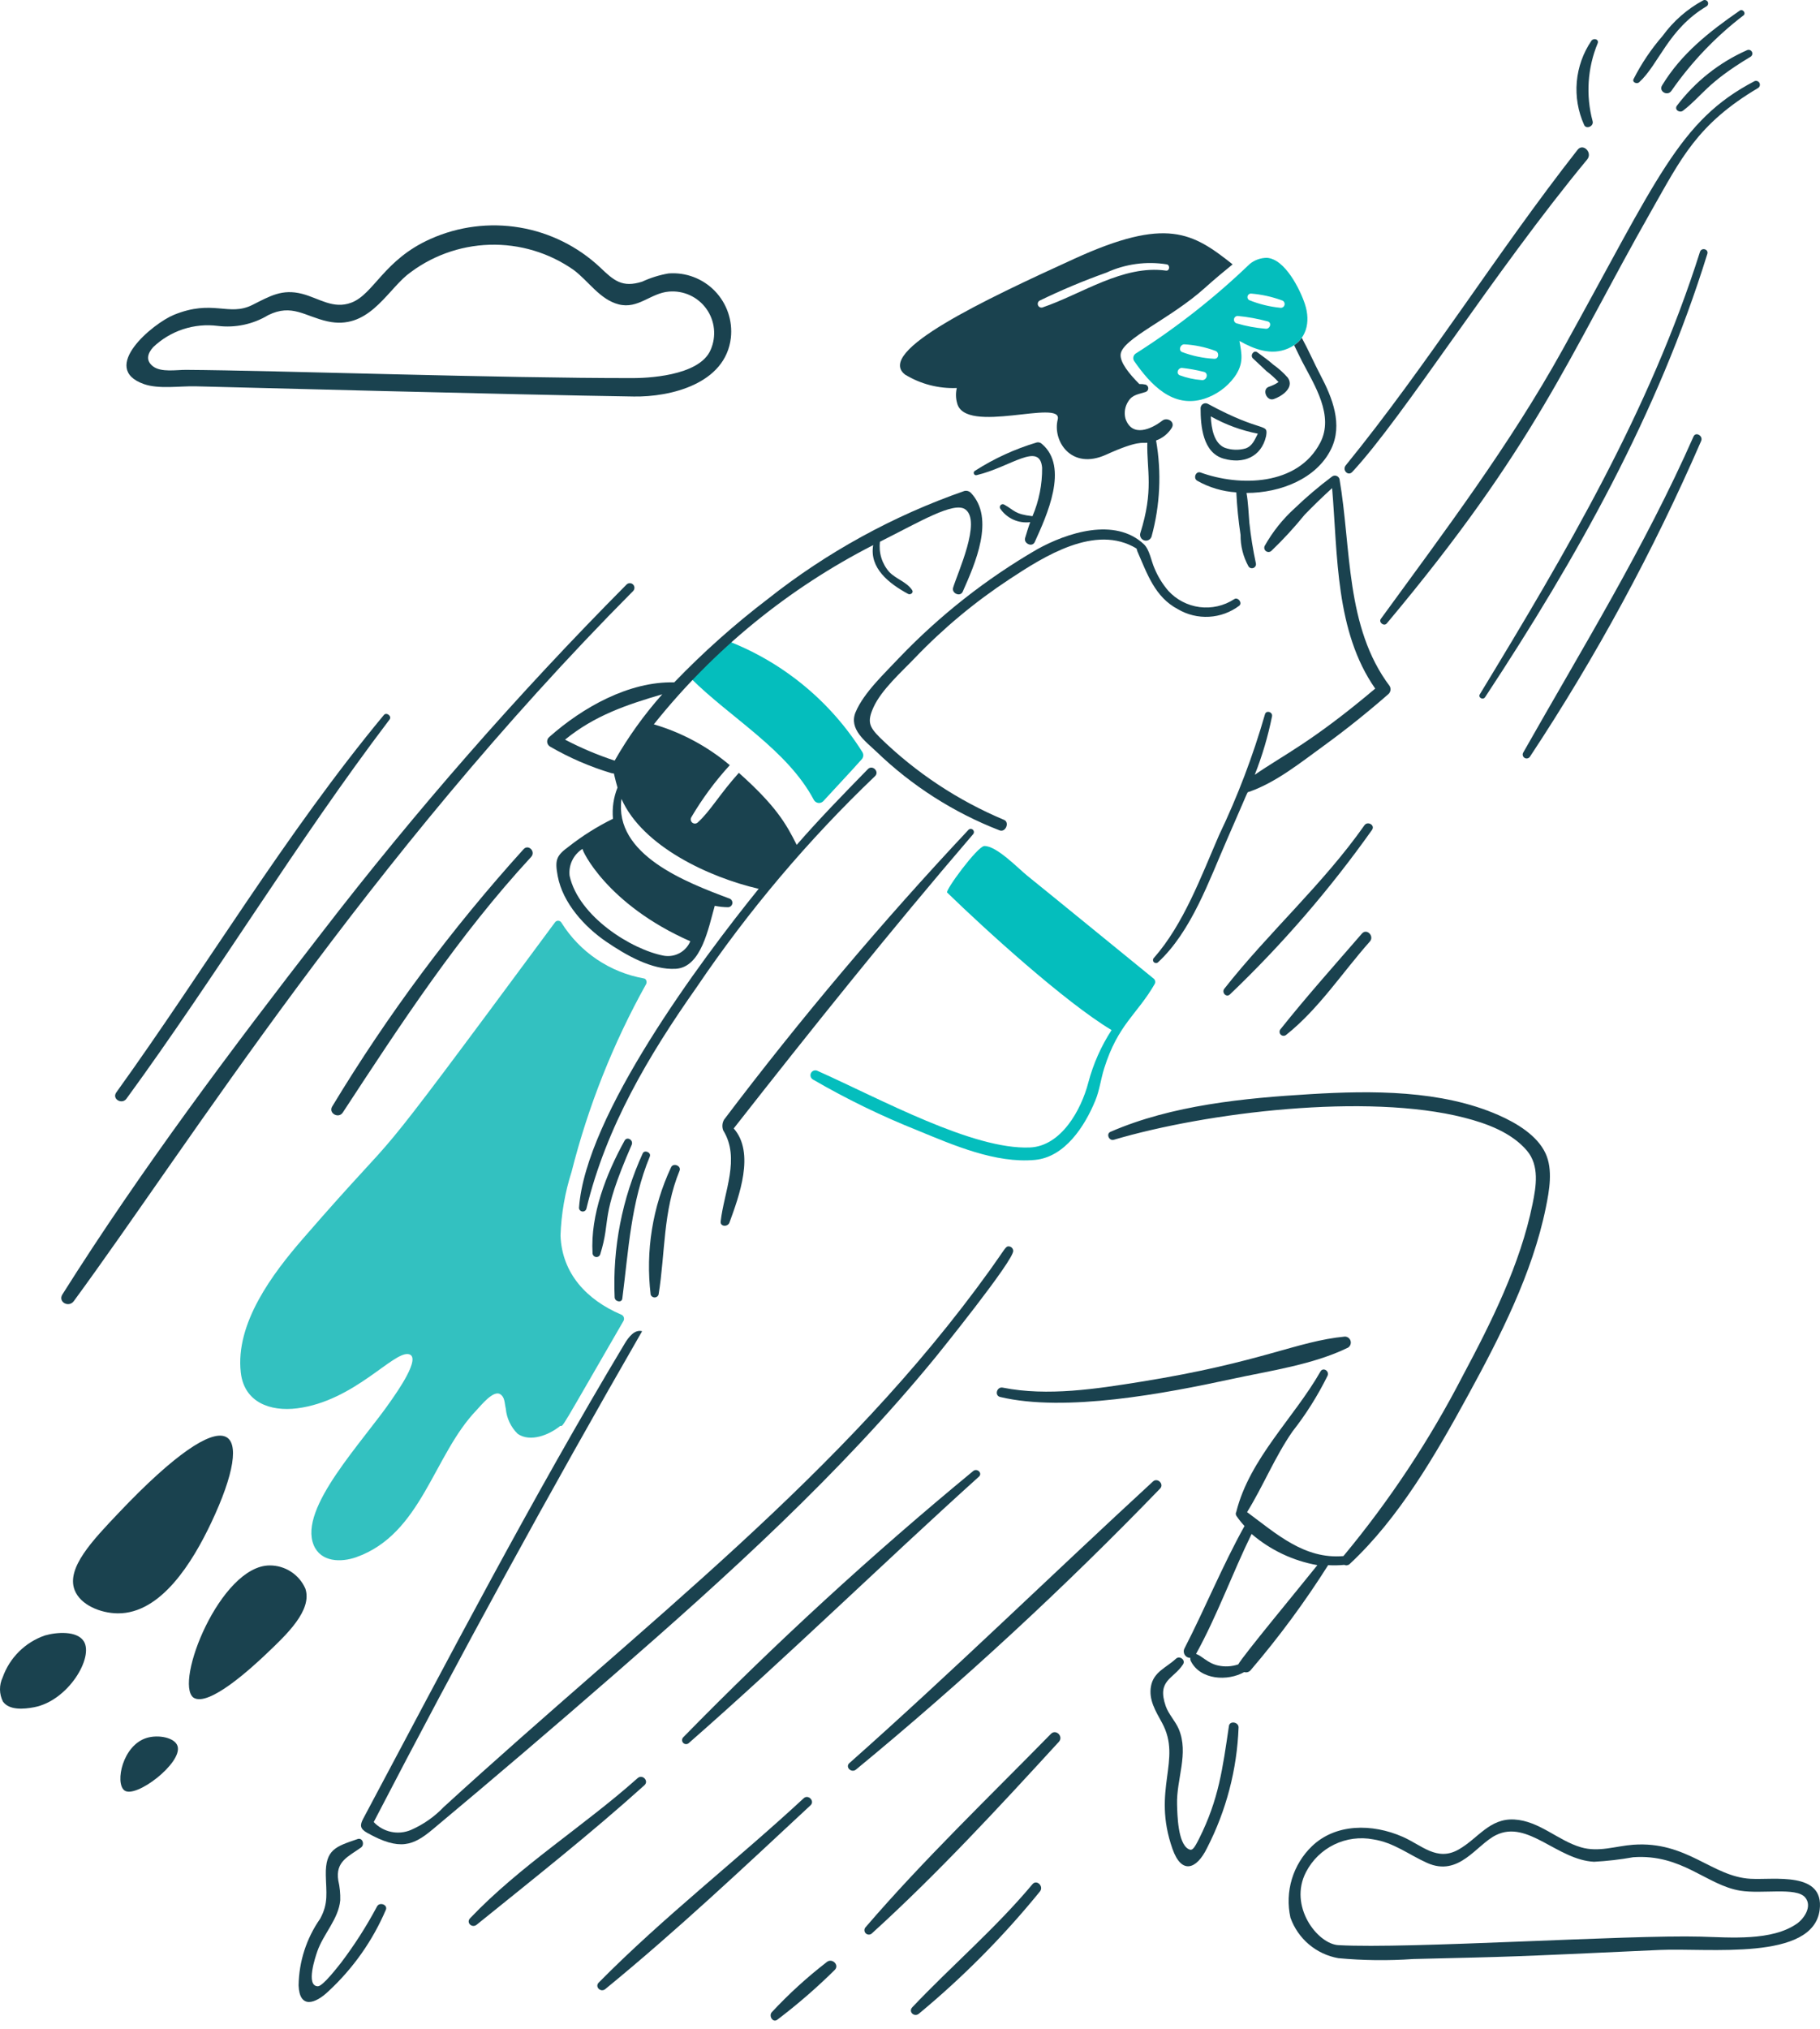 <svg width="192" height="214" viewBox="0 0 192 214" fill="none" xmlns="http://www.w3.org/2000/svg">
<path d="M76.026 68.159L73.424 70.971C73.065 70.671 72.527 71.181 72.886 71.538C77.066 75.703 83.057 79.067 85.864 84.367C85.913 84.45 85.98 84.521 86.06 84.574C86.141 84.627 86.232 84.66 86.328 84.672C86.423 84.684 86.52 84.673 86.611 84.641C86.702 84.609 86.784 84.556 86.851 84.487C88.19 83.015 89.568 81.579 90.888 80.091C90.989 79.991 91.052 79.859 91.069 79.718C91.085 79.577 91.053 79.434 90.978 79.314C87.553 73.858 82.424 69.685 76.385 67.442C76.028 67.316 75.757 67.89 76.026 68.159Z" fill="#04BEBD"/>
<path d="M52.761 147.018C53.266 147.324 53.217 147.943 53.359 148.543C53.446 149.552 53.892 150.496 54.615 151.204C55.94 152.119 57.935 151.324 59.101 150.367C59.449 150.367 58.935 151.117 65.77 139.303C65.805 139.241 65.826 139.173 65.832 139.102C65.837 139.031 65.826 138.96 65.801 138.894C65.775 138.828 65.734 138.768 65.682 138.72C65.63 138.671 65.568 138.635 65.5 138.614C61.903 137.072 59.287 134.308 59.131 130.302C59.207 128.015 59.6 125.751 60.298 123.573C62.047 116.66 64.69 110.004 68.162 103.776C68.274 103.566 68.191 103.215 67.923 103.178C66.141 102.861 64.445 102.172 62.946 101.158C61.446 100.143 60.178 98.824 59.221 97.287C59.185 97.228 59.134 97.18 59.074 97.147C59.013 97.113 58.946 97.096 58.877 97.096C58.808 97.096 58.74 97.113 58.68 97.147C58.62 97.18 58.569 97.228 58.532 97.287C36.58 126.954 44.035 116.702 31.953 130.63C28.758 134.312 24.806 139.542 25.403 144.746C25.763 147.886 28.514 148.876 31.354 148.513C37.37 147.744 41.483 142.485 43.107 142.801C44.546 143.082 41.761 146.958 41.313 147.615C38.266 152.075 31.486 159.019 33.089 162.926C33.837 164.751 35.987 164.775 37.575 164.213C44.502 161.761 45.706 153.446 50.284 148.692C50.748 148.204 52.038 146.576 52.761 147.018Z" fill="#33C1C0"/>
<path d="M92.445 79.255C96.186 82.864 100.609 85.69 105.455 87.568C106.084 87.804 106.53 86.731 105.932 86.462C101.06 84.421 96.616 81.478 92.834 77.789C91.698 76.653 91.458 76.115 92.147 74.59C92.984 72.736 95.11 70.854 96.513 69.386C99.519 66.248 102.87 63.459 106.501 61.073C110.145 58.673 115.562 55.212 119.898 57.843C119.928 57.933 119.958 58.053 119.987 58.143C121.035 60.535 121.837 62.965 124.264 64.243C125.256 64.827 126.398 65.105 127.548 65.041C128.697 64.977 129.802 64.574 130.723 63.884C131.112 63.583 130.575 62.899 130.185 63.196C129.109 63.892 127.822 64.183 126.552 64.019C125.282 63.854 124.111 63.245 123.247 62.299C122.634 61.585 122.139 60.777 121.782 59.907C121.456 59.188 121.276 57.96 120.676 57.395C117.61 54.509 112.535 56.187 109.401 57.933C104.044 61.039 99.151 64.885 94.867 69.357C93.366 70.966 91.126 73.033 90.262 75.098C89.511 76.891 91.31 78.177 92.445 79.255Z" fill="#1A424F"/>
<path d="M22.288 160.564C27.116 150.358 24.531 146.874 12.51 159.547C9.788 162.418 6.966 165.353 7.875 167.681C8.495 169.269 10.626 170.118 12.42 170.133C16.999 170.172 20.327 164.71 22.288 160.564Z" fill="#1A424F"/>
<path d="M4.735 172.466C3.707 172.821 2.772 173.403 2.001 174.17C1.229 174.936 0.641 175.867 0.279 176.892C0.09 177.291 -0.005 177.727 0 178.168C0.005 178.608 0.111 179.042 0.309 179.436C0.969 180.364 2.49 180.246 3.599 180.034C7.214 179.344 9.924 174.748 8.832 173.067C8.114 171.958 5.99 172.102 4.735 172.466Z" fill="#1A424F"/>
<path d="M28.449 165.081C23.25 165.103 18.355 177.427 20.404 179.017C22.003 180.082 26.667 175.764 28.09 174.41C30.253 172.358 32.962 169.812 32.217 167.533C31.897 166.801 31.37 166.179 30.7 165.743C30.03 165.307 29.248 165.077 28.449 165.081Z" fill="#1A424F"/>
<path d="M15.5 183.262C12.921 184.022 12.121 188.004 13.108 188.794C14.283 189.734 19.29 185.897 18.73 184.129C18.448 183.236 16.726 182.9 15.5 183.262Z" fill="#1A424F"/>
<path d="M184.668 198.124C180.594 197.9 177.971 194.121 172.288 194.535C170.433 194.67 168.668 195.352 166.786 194.804C164.36 194.098 162.389 192.023 159.758 191.873C157.127 191.722 155.931 193.877 153.867 195.043C151.594 196.328 149.987 194.578 147.976 193.697C144.745 192.282 140.901 192.295 138.407 194.684C137.414 195.64 136.683 196.835 136.285 198.155C135.887 199.474 135.835 200.874 136.134 202.22C136.522 203.316 137.195 204.29 138.082 205.041C138.97 205.792 140.042 206.295 141.187 206.496C143.812 206.74 146.453 206.77 149.083 206.586C160.298 206.315 158.286 206.401 175.102 205.629C180.223 205.395 191.301 206.839 191.967 201.383C192.462 197.315 187.151 198.262 184.668 198.124ZM189.573 202.849C186.927 204.713 182.486 204.307 179.435 204.225C171.761 204.012 148.538 205.539 141.192 205.122C138.98 204.997 135.903 200.997 137.783 197.406C138.437 196.146 139.48 195.131 140.756 194.511C142.033 193.892 143.476 193.701 144.87 193.968C147.053 194.304 148.609 195.58 150.552 196.45C153.93 197.96 155.737 194.543 157.819 193.519C161.175 191.865 164.259 196.133 168.166 196.33C169.55 196.255 170.928 196.095 172.292 195.852C177.457 195.484 180.021 198.801 183.596 199.38C185.884 199.75 189.462 198.991 190.415 200.068C191.226 200.988 190.346 202.305 189.573 202.849Z" fill="#1A424F"/>
<path d="M15.171 40.499C16.758 41.06 18.969 40.699 20.614 40.738C23.574 40.809 54.406 41.627 66.876 41.814C70.704 41.872 76.535 40.499 77.103 35.624C77.201 34.726 77.1 33.818 76.808 32.965C76.515 32.111 76.037 31.332 75.409 30.684C74.781 30.036 74.017 29.534 73.173 29.215C72.329 28.895 71.424 28.766 70.524 28.836C69.563 29.001 68.628 29.293 67.743 29.703C65.649 30.359 64.781 29.615 63.287 28.178C60.935 25.98 57.987 24.523 54.811 23.991C51.636 23.46 48.374 23.876 45.434 25.188C40.499 27.372 39.444 31.02 37.06 31.917C35.154 32.637 33.649 31.449 31.887 30.99C29.756 30.436 28.479 31.23 26.625 32.156C24.118 33.41 22.463 31.517 18.341 33.203C16.167 34.088 10.421 38.811 15.171 40.499ZM16.158 36.611C17.056 35.753 18.134 35.106 19.313 34.718C20.493 34.33 21.744 34.211 22.976 34.368C24.827 34.596 26.703 34.196 28.299 33.23C30.809 31.997 32.155 33.358 34.55 33.889C38.762 34.822 40.663 30.92 42.923 29.015C45.405 27.033 48.462 25.909 51.637 25.812C54.812 25.715 57.932 26.65 60.53 28.476C62.086 29.642 63.283 31.583 65.255 32.094C67.319 32.629 68.634 30.901 70.578 30.748C71.336 30.684 72.097 30.818 72.788 31.136C73.478 31.454 74.075 31.947 74.518 32.565C74.961 33.182 75.236 33.905 75.316 34.661C75.396 35.417 75.278 36.182 74.974 36.879C73.777 39.75 67.886 39.867 66.84 39.87C52.933 39.895 28.933 39.06 19.624 39.003C18.607 38.996 17.012 39.286 16.156 38.644C15.34 38.03 15.562 37.271 16.158 36.611Z" fill="#1A424F"/>
<path d="M127.044 42.051C128.311 41.641 129.419 40.846 130.214 39.779C131.254 38.337 130.991 37.326 130.752 35.951C132.337 36.848 134.101 37.506 135.865 36.758C137.839 35.922 138.292 33.976 137.66 32.063C137.155 30.536 135.567 27.308 133.653 27.189C132.987 27.188 132.341 27.421 131.829 27.847C128.153 31.376 124.136 34.532 119.837 37.267C119.707 37.343 119.612 37.468 119.573 37.613C119.533 37.758 119.553 37.914 119.627 38.045C121.374 40.561 123.725 43.103 127.044 42.051ZM133.504 34.664C132.47 34.582 131.447 34.392 130.453 34.097C130.362 34.069 130.284 34.009 130.234 33.928C130.183 33.847 130.163 33.75 130.178 33.656C130.192 33.562 130.24 33.476 130.313 33.414C130.385 33.352 130.478 33.318 130.573 33.319C131.634 33.42 132.684 33.611 133.713 33.887C134.222 34.002 133.981 34.733 133.504 34.667V34.664ZM135.237 31.674C135.337 31.705 135.421 31.773 135.471 31.864C135.522 31.956 135.535 32.063 135.508 32.164C135.481 32.264 135.416 32.351 135.326 32.404C135.237 32.458 135.13 32.475 135.029 32.452C133.909 32.339 132.811 32.067 131.769 31.644C131.703 31.601 131.652 31.539 131.624 31.465C131.595 31.392 131.591 31.312 131.611 31.236C131.631 31.16 131.674 31.092 131.734 31.042C131.795 30.992 131.87 30.962 131.948 30.957C133.072 31.045 134.179 31.287 135.237 31.677V31.674ZM124.92 36.31C126.044 36.372 127.153 36.604 128.209 36.997C128.658 37.145 128.597 37.877 128.089 37.835C126.922 37.774 125.773 37.532 124.681 37.117C124.293 36.91 124.531 36.312 124.921 36.312L124.92 36.31ZM124.65 38.792C125.437 38.877 126.216 39.017 126.983 39.21C127.552 39.33 127.309 40.179 126.744 40.077C125.956 40.017 125.181 39.846 124.441 39.569C124.048 39.371 124.263 38.824 124.651 38.798L124.65 38.792Z" fill="#04BEBD"/>
<path d="M108.922 198.693C105.013 203.365 100.405 207.281 96.243 211.671C95.794 212.147 96.45 212.745 96.93 212.358C101.599 208.491 105.876 204.174 109.7 199.47C110.147 198.931 109.372 198.155 108.922 198.693Z" fill="#1A424F"/>
<path d="M110.866 182.843C104.278 189.566 97.436 196.114 91.308 203.238C91.23 203.327 91.189 203.442 91.193 203.561C91.197 203.679 91.245 203.791 91.329 203.875C91.413 203.959 91.525 204.007 91.643 204.011C91.762 204.015 91.877 203.974 91.966 203.896C98.934 197.568 105.356 190.605 111.705 183.68C112.218 183.118 111.398 182.299 110.866 182.843Z" fill="#1A424F"/>
<path d="M121.631 156.229C110.927 166.078 100.487 176.273 89.608 185.923C89.132 186.345 89.818 187.001 90.296 186.612C101.543 177.348 112.257 167.453 122.383 156.976C122.837 156.507 122.113 155.785 121.631 156.229Z" fill="#1A424F"/>
<path d="M87.21 206.913C85.134 208.515 83.194 210.285 81.409 212.206C81.084 212.598 81.529 213.343 82.007 212.983C84.132 211.372 86.15 209.623 88.047 207.75C88.598 207.224 87.771 206.43 87.21 206.913Z" fill="#1A424F"/>
<path d="M102.671 155.122C91.981 163.931 81.769 173.304 72.079 183.202C71.999 183.282 71.955 183.39 71.955 183.502C71.955 183.614 72 183.721 72.079 183.801C72.159 183.88 72.266 183.925 72.379 183.924C72.491 183.924 72.598 183.88 72.678 183.8C83.054 174.709 93.013 164.972 103.269 155.72C103.678 155.351 103.086 154.789 102.671 155.122Z" fill="#1A424F"/>
<path d="M67.265 187.511C61.559 192.597 54.871 196.74 49.592 202.285C49.144 202.759 49.8 203.359 50.28 202.973C56.224 198.172 62.307 193.373 67.983 188.259C68.486 187.802 67.772 187.063 67.265 187.511Z" fill="#1A424F"/>
<path d="M84.786 189.631C77.706 196.191 69.968 202.176 63.164 209.068C62.715 209.517 63.375 210.147 63.853 209.757C71.319 203.65 78.439 196.953 85.503 190.378C85.987 189.932 85.27 189.185 84.786 189.631Z" fill="#1A424F"/>
<path d="M133.414 57.574C133.372 57.666 133.362 57.769 133.385 57.867C133.409 57.965 133.465 58.053 133.545 58.115C133.625 58.177 133.723 58.211 133.824 58.21C133.925 58.21 134.023 58.175 134.102 58.112C135.357 56.912 136.535 55.633 137.63 54.284C138.559 53.329 139.544 52.37 140.531 51.474C141.129 58.561 140.86 66.575 145.077 72.615C138.33 78.303 135.453 79.569 132.367 81.707C133.157 79.712 133.768 77.65 134.191 75.546C134.281 75.068 133.561 74.859 133.443 75.337C132.186 79.711 130.566 83.972 128.6 88.077C126.732 92.376 124.865 97.466 121.721 101.025C121.665 101.085 121.634 101.164 121.636 101.247C121.637 101.329 121.67 101.408 121.729 101.466C121.787 101.524 121.866 101.557 121.948 101.559C122.03 101.56 122.11 101.529 122.17 101.473C125.681 98.23 127.56 92.838 129.436 88.554C131.985 82.742 131.496 83.638 131.769 83.501C134.61 82.514 137.208 80.416 139.634 78.656C141.989 76.947 144.281 75.108 146.482 73.184C146.593 73.078 146.665 72.938 146.687 72.786C146.709 72.634 146.679 72.479 146.602 72.346C141.916 66.12 142.565 57.813 141.309 50.516C141.286 50.439 141.245 50.368 141.19 50.31C141.134 50.252 141.065 50.208 140.989 50.181C140.913 50.155 140.832 50.147 140.752 50.158C140.673 50.17 140.597 50.2 140.531 50.247C139.149 51.283 137.831 52.401 136.584 53.597C135.319 54.742 134.249 56.086 133.414 57.574Z" fill="#1A424F"/>
<path d="M156.675 73.513C166.354 58.821 174.889 43.656 180.114 26.773C180.271 26.267 179.498 26.059 179.337 26.563C174.033 43.304 165.223 58.233 156.132 73.184C155.872 73.543 156.442 73.873 156.675 73.513Z" fill="#1A424F"/>
<path d="M178.657 46.031C173.514 57.681 166.93 68.349 160.685 79.374C160.635 79.469 160.623 79.579 160.653 79.682C160.682 79.785 160.75 79.873 160.843 79.927C160.935 79.981 161.045 79.997 161.149 79.972C161.254 79.947 161.344 79.883 161.402 79.793C168.379 69.246 174.421 58.108 179.459 46.509C179.702 45.97 178.897 45.492 178.657 46.031Z" fill="#1A424F"/>
<path d="M109.19 122.316C112.33 122.02 114.436 118.781 115.559 116.036C116.001 114.956 116.128 113.793 116.487 112.657C117.95 108.01 119.944 107.003 121.809 103.775C121.858 103.69 121.878 103.592 121.867 103.496C121.857 103.399 121.816 103.308 121.75 103.236C119.028 101.023 110.14 93.765 108.383 92.358C107.422 91.584 105.122 89.176 103.837 89.217C103.119 89.241 99.68 93.912 99.92 94.122C103.874 97.971 112.321 105.66 117.264 108.625C116.159 110.328 115.331 112.195 114.812 114.157C114.06 117.057 111.941 120.867 108.652 121.005C102.633 121.259 92.978 115.933 86.253 112.931C86.135 112.869 85.997 112.856 85.869 112.894C85.741 112.932 85.633 113.018 85.567 113.134C85.501 113.251 85.483 113.388 85.516 113.517C85.549 113.646 85.631 113.758 85.745 113.828C89.296 115.892 92.994 117.692 96.81 119.211C100.552 120.751 105.034 122.709 109.19 122.316Z" fill="#04BEBD"/>
<path d="M143.94 87.029C139.55 93.267 133.855 98.299 129.166 104.255C128.838 104.673 129.377 105.242 129.765 104.852C135.301 99.562 140.317 93.754 144.746 87.508C145.085 87.006 144.273 86.555 143.94 87.029Z" fill="#1A424F"/>
<path d="M144.508 99.291C145.015 98.721 144.185 97.86 143.671 98.453C140.8 101.769 137.817 105.103 135.088 108.531C135.019 108.612 134.983 108.716 134.987 108.823C134.991 108.93 135.035 109.031 135.111 109.106C135.186 109.182 135.287 109.226 135.394 109.23C135.501 109.234 135.605 109.198 135.686 109.129C139.145 106.372 141.595 102.569 144.508 99.291Z" fill="#1A424F"/>
<path d="M7.785 137.209C19.963 120.62 38.649 90.65 66.787 62.329C66.878 62.238 66.929 62.114 66.929 61.985C66.929 61.856 66.878 61.732 66.787 61.641C66.695 61.549 66.572 61.498 66.442 61.498C66.313 61.498 66.189 61.549 66.098 61.641C54.602 73.215 43.846 85.501 33.892 98.426C24.359 110.72 14.892 123.329 6.589 136.494C6.081 137.299 7.255 137.933 7.785 137.209Z" fill="#1A424F"/>
<path d="M55.243 89.541C47.662 97.915 40.901 106.998 35.056 116.665C34.608 117.384 35.712 118.011 36.162 117.322C42.336 107.892 48.377 98.655 56.02 90.379C56.552 89.804 55.747 88.998 55.243 89.541Z" fill="#1A424F"/>
<path d="M13.345 115.858C22.92 102.736 31.272 88.82 41.096 75.876C41.367 75.518 40.77 75.069 40.498 75.397C30.118 87.909 21.736 102.042 12.269 115.199C11.775 115.894 12.868 116.519 13.345 115.858Z" fill="#1A424F"/>
<path d="M133.623 39.153C134.076 39.492 134.497 39.872 134.879 40.289C134.557 40.508 134.204 40.679 133.833 40.797C133.108 41.08 133.628 42.335 134.371 42.084C135.213 41.799 136.577 40.892 135.866 39.84C135.414 39.323 134.902 38.862 134.341 38.465C133.801 37.989 133.228 37.577 132.636 37.149C132.274 36.886 131.859 37.448 132.158 37.777C132.636 38.225 133.111 38.679 133.623 39.153Z" fill="#1A424F"/>
<path d="M129.077 48.363C131.141 48.959 133.055 48.214 133.563 46.001C133.809 44.523 133.289 45.77 127.432 42.591C127.354 42.547 127.264 42.524 127.174 42.524C127.083 42.525 126.994 42.549 126.916 42.594C126.838 42.639 126.772 42.704 126.727 42.783C126.681 42.861 126.656 42.95 126.655 43.04C126.655 44.954 126.894 47.733 129.077 48.363ZM132.696 45.732C132.366 46.36 132.135 47.026 131.409 47.287C130.693 47.491 129.931 47.47 129.227 47.227C128.067 46.76 127.791 45.193 127.732 43.907C129.278 44.778 130.954 45.394 132.696 45.732Z" fill="#1A424F"/>
<path d="M142.656 49.769C148.086 43.938 157.552 28.756 167.441 16.815C168.037 16.095 167.004 15.059 166.424 15.798C157.918 26.636 150.655 38.398 141.963 49.081C141.577 49.565 142.207 50.249 142.656 49.769Z" fill="#1A424F"/>
<path d="M185.088 8.561C177.147 12.704 174.892 18.767 164.842 36.88C159.235 46.981 152.444 55.964 145.673 65.26C145.41 65.622 146.001 66.097 146.301 65.738C162.051 46.948 165.387 37.761 174.227 22.197C177.357 16.692 179.057 13.085 185.471 9.279C185.558 9.223 185.62 9.137 185.646 9.038C185.672 8.939 185.659 8.833 185.611 8.743C185.562 8.652 185.482 8.583 185.385 8.55C185.288 8.516 185.182 8.52 185.088 8.561Z" fill="#1A424F"/>
<path d="M168.012 12.779C167.28 10.054 167.469 7.162 168.55 4.555C168.698 4.136 168.129 3.985 167.893 4.286C167.013 5.576 166.48 7.07 166.343 8.626C166.207 10.181 166.473 11.745 167.115 13.169C167.329 13.677 168.161 13.316 168.012 12.779Z" fill="#1A424F"/>
<path d="M172.916 8.68C175.012 6.774 175.98 3.073 180.033 0.666C180.111 0.616 180.167 0.538 180.188 0.448C180.21 0.358 180.197 0.263 180.151 0.183C180.105 0.102 180.03 0.042 179.941 0.016C179.853 -0.011 179.757 -0.003 179.675 0.038C177.99 0.95 176.531 2.227 175.404 3.776C174.194 5.169 173.159 6.706 172.324 8.352C172.174 8.683 172.682 8.895 172.916 8.68Z" fill="#1A424F"/>
<path d="M175.339 9.009C174.957 9.641 175.913 10.179 176.326 9.578C178.432 6.548 180.997 3.864 183.928 1.623C184.229 1.386 183.839 0.907 183.539 1.115C180.315 3.343 177.375 5.649 175.339 9.009Z" fill="#1A424F"/>
<path d="M176.894 11.162C176.62 11.578 177.195 11.947 177.551 11.67C179.631 10.07 179.967 8.81 184.668 5.989C184.757 5.936 184.823 5.851 184.85 5.751C184.877 5.651 184.863 5.544 184.812 5.454C184.761 5.364 184.677 5.297 184.577 5.269C184.478 5.24 184.371 5.252 184.28 5.301C181.36 6.595 178.818 8.612 176.894 11.162Z" fill="#1A424F"/>
<path d="M65.89 120.283C63.949 123.797 62.271 128.09 62.511 132.156C62.514 132.253 62.552 132.346 62.616 132.418C62.681 132.49 62.769 132.538 62.865 132.552C62.961 132.566 63.059 132.547 63.142 132.496C63.225 132.446 63.287 132.368 63.319 132.276C64.53 128.39 63.186 128.651 66.637 120.732C66.857 120.228 66.155 119.803 65.89 120.283Z" fill="#1A424F"/>
<path d="M65.65 136.94C66.316 131.793 66.547 126.807 68.552 121.957C68.725 121.537 67.991 121.214 67.803 121.629C65.627 126.386 64.612 131.592 64.843 136.819C64.872 137.267 65.588 137.419 65.65 136.94Z" fill="#1A424F"/>
<path d="M69.477 136.521C70.195 132.06 69.926 127.73 71.691 123.454C71.9 122.944 71.028 122.583 70.794 123.095C68.835 127.281 68.089 131.933 68.641 136.521C68.67 136.609 68.726 136.686 68.801 136.74C68.876 136.794 68.966 136.823 69.059 136.823C69.152 136.823 69.242 136.794 69.317 136.74C69.392 136.686 69.448 136.609 69.477 136.521Z" fill="#1A424F"/>
<path d="M158.085 117.592C152.041 114.938 144.717 114.992 138.257 115.379C131.26 115.799 123.63 116.534 117.145 119.357C116.666 119.564 116.996 120.344 117.504 120.193C127.318 117.291 144.214 115.24 154.465 117.861C156.827 118.465 159.436 119.411 161.075 121.33C162.42 122.911 162.058 125.097 161.672 126.982C160.374 133.349 157.324 139.445 154.286 145.134C150.796 151.888 146.585 158.245 141.725 164.093C137.599 164.452 134.638 161.731 131.559 159.458C133.262 156.706 134.475 153.665 136.343 150.965C137.78 149.136 139.023 147.161 140.051 145.074C140.264 144.567 139.575 144.148 139.304 144.626C136.518 149.514 131.828 153.806 130.421 159.429C130.382 159.499 130.363 159.579 130.369 159.658C130.374 159.738 130.403 159.815 130.452 159.878C130.705 160.247 130.985 160.597 131.289 160.924C128.957 165.111 127.14 169.589 124.95 173.843C124.897 173.949 124.873 174.066 124.88 174.183C124.886 174.3 124.923 174.414 124.986 174.513C125.049 174.613 125.136 174.694 125.24 174.749C125.344 174.805 125.46 174.833 125.578 174.83C125.553 174.953 125.574 175.081 125.637 175.189C126.646 177.168 129.524 177.312 131.259 176.325C131.382 176.364 131.513 176.364 131.635 176.327C131.758 176.289 131.867 176.216 131.947 176.115C134.93 172.628 137.659 168.931 140.111 165.052C140.679 165.086 141.249 165.076 141.815 165.021C141.908 165.065 142.012 165.08 142.113 165.064C142.214 165.048 142.309 165.002 142.383 164.932C147.616 160.058 151.45 153.391 154.853 147.168C158.238 140.981 161.664 134.284 163.078 127.342C163.442 125.548 163.845 123.355 163.047 121.63C162.17 119.735 159.997 118.432 158.085 117.592ZM130.632 175.516C129.949 175.749 129.215 175.79 128.509 175.636C127.408 175.399 126.819 174.627 126.176 174.411C128.419 170.343 130.004 165.917 132.037 161.761C134.014 163.459 136.41 164.595 138.975 165.05C137.026 167.492 131.036 174.709 130.632 175.516Z" fill="#1A424F"/>
<path d="M142.207 142.113C142.322 142.041 142.411 141.933 142.461 141.805C142.51 141.678 142.516 141.538 142.479 141.407C142.442 141.276 142.364 141.16 142.255 141.077C142.147 140.994 142.015 140.948 141.878 140.947C136.776 141.437 133.13 143.655 120.407 145.702C115.713 146.457 110.517 147.272 105.784 146.33C105.157 146.204 104.886 147.168 105.514 147.317C112.376 148.947 122.828 146.965 130.036 145.403C133.984 144.547 138.541 143.908 142.207 142.113Z" fill="#1A424F"/>
<path d="M106.44 131.436C106.072 131.403 106.081 131.64 104.466 133.887C88.877 155.583 68.314 170.888 46.811 190.556C45.828 191.587 44.648 192.41 43.342 192.979C42.681 193.256 41.952 193.324 41.252 193.174C40.552 193.024 39.914 192.664 39.425 192.141C48.485 174.678 57.923 157.425 67.739 140.38C66.962 140.17 66.329 140.975 65.915 141.665C56.1 158.022 47.286 174.95 38.318 191.784C37.961 192.457 37.952 192.841 38.737 193.28C42.192 195.216 43.599 194.626 45.675 192.891C52.11 187.515 58.489 182.073 64.813 176.563C76.769 166.15 88.589 155.456 98.665 143.16C98.757 143.048 107.046 132.812 106.888 131.887C106.878 131.771 106.828 131.662 106.746 131.58C106.664 131.497 106.556 131.446 106.44 131.436Z" fill="#1A424F"/>
<path d="M129.646 182.005C128.973 186.543 128.573 189.744 126.506 193.878C125.945 194.991 125.767 195.204 125.369 194.985C124.248 194.364 124.206 191.366 124.173 190.289C124.092 187.628 125.44 184.906 124.352 182.335C123.998 181.496 123.278 180.78 122.977 179.913C122.024 177.159 123.781 177.089 124.801 175.516C125.108 175.043 124.441 174.557 124.054 174.919C123.032 175.871 121.699 176.296 121.422 177.819C121.16 179.255 121.923 180.454 122.588 181.677C124.743 185.631 121.467 188.667 123.695 194.985C124.656 197.704 126.239 197.138 127.343 194.865C129.368 190.923 130.501 186.584 130.663 182.156C130.663 181.587 129.729 181.437 129.646 182.005Z" fill="#1A424F"/>
<path d="M39.783 201.025C38.67 203.118 37.39 205.118 35.956 207.006C35.684 207.332 34.072 209.464 33.533 209.458C32.218 209.443 33.288 206.317 33.474 205.779C34.109 203.948 35.709 202.373 35.895 200.396C35.916 199.692 35.846 198.988 35.687 198.302C35.37 196.301 36.734 195.792 38.079 194.833C38.498 194.535 38.256 193.752 37.72 193.936C35.44 194.721 34.318 195.012 34.371 197.734C34.406 199.558 34.674 200.696 33.772 202.339C32.329 204.402 31.538 206.85 31.5 209.367C31.595 211.879 33.263 211.309 34.64 209.995C37.247 207.584 39.316 204.649 40.711 201.384C40.914 200.872 40.071 200.539 39.783 201.025Z" fill="#1A424F"/>
<path d="M102.169 87.508C93.039 97.231 84.432 107.433 76.386 118.07C76.287 118.241 76.227 118.431 76.212 118.628C76.196 118.825 76.225 119.022 76.296 119.206C78.12 122.137 76.37 125.694 76.027 128.805C75.964 129.374 76.778 129.405 76.954 128.925C77.964 126.153 79.675 121.569 77.403 118.998C85.657 108.471 93.941 98.124 102.643 87.987C102.674 87.956 102.699 87.919 102.716 87.878C102.733 87.837 102.742 87.793 102.743 87.749C102.743 87.705 102.734 87.661 102.718 87.62C102.701 87.579 102.676 87.542 102.645 87.511C102.614 87.479 102.577 87.454 102.537 87.437C102.496 87.42 102.452 87.411 102.408 87.411C102.364 87.41 102.32 87.419 102.279 87.436C102.238 87.452 102.201 87.477 102.169 87.508Z" fill="#1A424F"/>
<path d="M95.495 39.512C97.131 40.505 99.024 40.994 100.937 40.917C100.813 41.439 100.823 41.985 100.968 42.502C101.793 45.914 112.151 41.994 111.584 44.237C111.016 46.48 112.992 49.628 116.697 47.944C120.094 46.401 120.522 46.761 121.034 46.688C120.971 49.642 121.739 51.648 120.286 56.258C120.251 56.414 120.278 56.576 120.361 56.713C120.443 56.849 120.574 56.948 120.728 56.99C120.881 57.033 121.045 57.014 121.186 56.939C121.326 56.864 121.432 56.738 121.482 56.587C122.386 53.284 122.549 49.822 121.96 46.45C122.639 46.206 123.218 45.743 123.605 45.134C124.019 44.473 123.124 43.963 122.618 44.356C121.475 45.245 119.429 46.177 118.731 44.147C118.648 43.839 118.632 43.517 118.684 43.203C118.735 42.888 118.853 42.588 119.029 42.322C119.456 41.609 120.136 41.575 120.854 41.335C120.936 41.308 121.007 41.256 121.057 41.187C121.108 41.117 121.135 41.033 121.135 40.947C121.135 40.861 121.108 40.777 121.057 40.707C121.007 40.637 120.936 40.585 120.854 40.558C120.638 40.51 120.417 40.49 120.196 40.499C119.179 39.481 118.13 38.225 118.222 37.358C118.397 35.713 123.453 33.647 127.074 30.391C128.239 29.343 129.227 28.537 130.035 27.878C125.824 24.54 123.074 22.841 113.348 27.281C103.879 31.604 92.258 37.069 95.495 39.512ZM109.669 31.706C111.966 30.59 114.322 29.602 116.727 28.746C118.717 27.832 120.935 27.53 123.097 27.878C123.457 27.96 123.397 28.591 123.007 28.537C118.47 27.904 114.133 31.012 109.969 32.424C109.877 32.448 109.78 32.438 109.695 32.396C109.61 32.354 109.543 32.283 109.506 32.196C109.47 32.108 109.466 32.01 109.496 31.92C109.526 31.83 109.588 31.754 109.669 31.706Z" fill="#1A424F"/>
<path d="M139.276 46.688C136.895 51.255 130.766 51.319 126.657 49.828C126.15 49.645 125.848 50.428 126.298 50.695C127.562 51.412 128.973 51.831 130.424 51.922C130.498 53.424 130.648 54.922 130.872 56.408C130.86 57.569 131.148 58.713 131.71 59.728C131.765 59.813 131.848 59.875 131.944 59.905C132.04 59.934 132.144 59.929 132.237 59.89C132.329 59.851 132.405 59.78 132.451 59.69C132.497 59.601 132.51 59.498 132.487 59.399C132.184 57.987 131.955 56.559 131.8 55.123C131.712 54.076 131.68 52.999 131.5 51.983C135.12 51.983 138.888 50.458 140.412 47.378C141.699 44.776 140.548 41.926 139.306 39.572C138.656 38.339 138.05 36.941 137.332 35.624C137.117 35.934 136.842 36.199 136.525 36.403C136.823 37.001 137.086 37.574 137.361 38.108C138.69 40.643 140.76 43.845 139.276 46.688Z" fill="#1A424F"/>
<path d="M109.161 57.156C110.409 54.401 112.81 49.25 109.909 46.808C109.839 46.74 109.753 46.691 109.659 46.665C109.565 46.639 109.466 46.637 109.37 46.659C107.068 47.345 104.873 48.352 102.851 49.649C102.796 49.679 102.754 49.729 102.734 49.789C102.714 49.849 102.718 49.914 102.745 49.971C102.771 50.029 102.819 50.074 102.877 50.097C102.936 50.12 103.001 50.121 103.06 50.098C106.594 49.257 109.69 46.535 109.938 49.321C109.956 51.077 109.61 52.818 108.922 54.434C107.031 54.224 107.047 53.831 105.931 53.208C105.872 53.176 105.805 53.164 105.739 53.173C105.673 53.183 105.612 53.214 105.565 53.261C105.518 53.308 105.488 53.369 105.478 53.435C105.469 53.501 105.481 53.568 105.512 53.626C105.855 54.136 106.334 54.54 106.893 54.794C107.453 55.047 108.072 55.14 108.682 55.062C108.473 55.63 108.303 56.201 108.144 56.736C107.974 57.303 108.89 57.752 109.161 57.156Z" fill="#1A424F"/>
<path d="M58.055 78.746C60.084 79.921 62.242 80.854 64.487 81.528C64.936 81.678 64.582 81.088 65.144 83.053C64.725 84.096 64.561 85.224 64.665 86.343C63.013 87.153 61.449 88.135 60.001 89.272C58.688 90.232 58.517 90.675 58.835 92.382C59.362 95.219 61.667 97.749 63.978 99.32C65.974 100.677 68.763 102.321 71.305 102.162C73.996 101.992 74.743 97.825 75.402 95.522C75.864 95.616 76.335 95.666 76.807 95.671C76.919 95.668 77.026 95.624 77.109 95.549C77.192 95.473 77.246 95.371 77.26 95.259C77.275 95.148 77.249 95.035 77.188 94.941C77.127 94.847 77.034 94.777 76.927 94.745C72.382 93.04 64.755 90.139 65.563 84.249C67.777 89.261 74.831 92.527 80.037 93.728C73.917 101.291 61.756 117.626 61.083 127.373C61.085 127.469 61.122 127.56 61.186 127.631C61.25 127.702 61.338 127.747 61.433 127.757C61.528 127.768 61.623 127.745 61.702 127.69C61.781 127.636 61.837 127.555 61.861 127.463C63.947 118.836 68.437 111.283 73.493 104.107C78.952 96.042 85.257 88.582 92.301 81.856C92.813 81.382 92.04 80.608 91.554 81.109C88.91 83.818 86.529 86.252 84.047 89.093C82.917 86.832 81.839 84.975 77.946 81.497C75.895 83.777 74.939 85.528 73.611 86.731C73.534 86.803 73.433 86.845 73.328 86.849C73.223 86.854 73.12 86.821 73.037 86.756C72.954 86.691 72.897 86.598 72.876 86.495C72.855 86.392 72.872 86.284 72.923 86.192C74.082 84.221 75.445 82.377 76.99 80.69C74.645 78.716 71.916 77.249 68.975 76.384C75.258 68.511 83.147 62.068 92.116 57.484C91.697 59.907 93.772 61.53 95.794 62.627C96.064 62.774 96.422 62.478 96.213 62.209C95.615 61.342 94.539 61.072 93.82 60.325C93.436 59.894 93.149 59.385 92.978 58.832C92.808 58.28 92.759 57.698 92.833 57.125C96.973 55.056 100.626 52.847 101.835 53.716C103.559 54.956 101.026 60.384 100.549 61.97C100.369 62.568 101.301 62.988 101.565 62.388C102.843 59.497 105.021 54.659 102.403 51.952C102.317 51.87 102.211 51.811 102.097 51.779C101.982 51.748 101.861 51.746 101.745 51.772C94.241 54.383 87.227 58.234 80.997 63.166C77.488 65.841 74.189 68.781 71.128 71.958C66.343 71.838 61.439 74.62 57.97 77.699C57.886 77.762 57.819 77.845 57.775 77.941C57.732 78.036 57.713 78.141 57.722 78.246C57.73 78.351 57.765 78.452 57.824 78.539C57.882 78.626 57.962 78.698 58.055 78.746ZM70.046 100.786C66.645 100.155 61.037 96.653 60.089 92.353C60.026 91.798 60.121 91.237 60.364 90.735C60.606 90.232 60.986 89.808 61.459 89.512C61.347 89.602 64.004 95.38 72.823 99.26C72.599 99.79 72.203 100.228 71.7 100.505C71.196 100.782 70.613 100.88 70.046 100.786ZM64.843 80.211C63.041 79.618 61.291 78.878 59.61 77.999C62.72 75.456 66.099 74.32 69.867 73.213C67.953 75.365 66.269 77.71 64.843 80.211Z" fill="#1A424F"/>
</svg>
